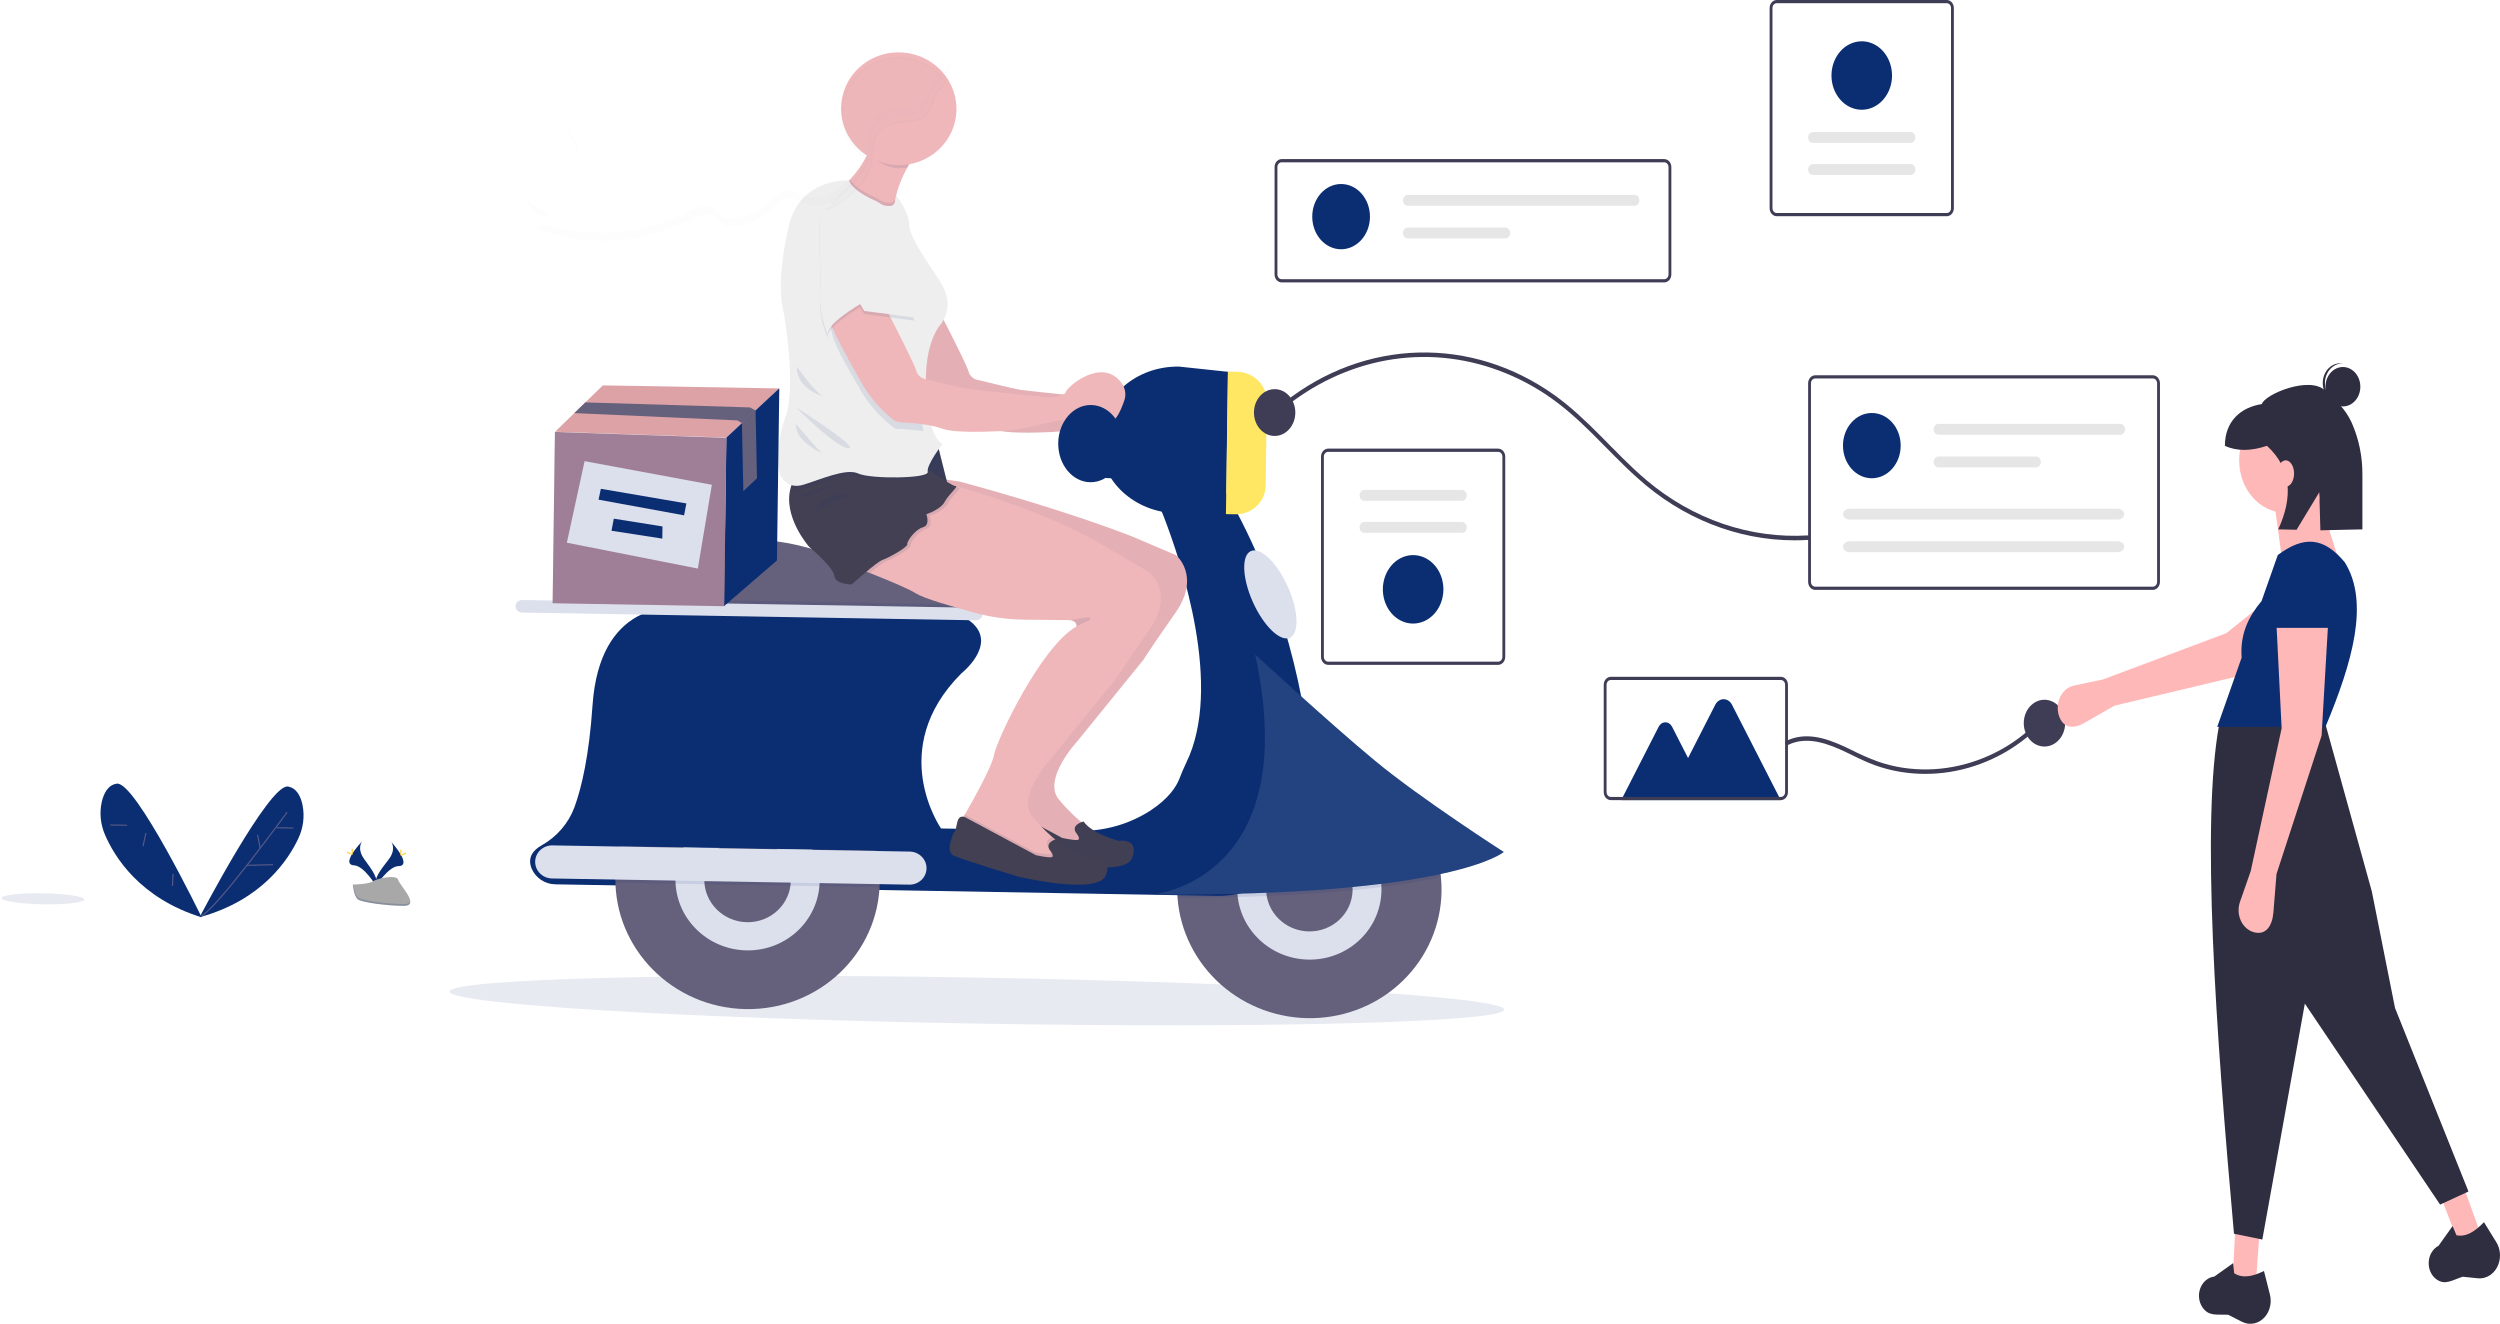 <svg width="2134" height="1130" viewBox="0 0 2134 1130" fill="none" xmlns="http://www.w3.org/2000/svg">
<path opacity="0.1" d="M36.567 771.916C56.053 772.255 71.878 770.419 71.914 767.814C71.949 765.21 56.181 762.824 36.695 762.486C17.209 762.147 1.384 763.984 1.349 766.588C1.313 769.194 17.081 771.578 36.567 771.916Z" fill="#0B2E72"/>
<path d="M170.374 782.924C170.374 782.924 229.962 668.586 245.864 671.391C253.411 672.725 256.802 680.06 258.287 687.399C260.126 696.911 258.888 706.732 254.746 715.496C246.29 733.734 223.628 768.438 170.374 782.924Z" fill="#0B2E72"/>
<path d="M245.084 693.297C245.084 693.297 183.02 778.534 171.205 782.111" stroke="#565987" stroke-miterlimit="10"/>
<path d="M250.492 706.783L236.296 706.55" stroke="#565987" stroke-miterlimit="10"/>
<path d="M233.025 738.122L210.768 738.665" stroke="#565987" stroke-miterlimit="10"/>
<path d="M219.84 712.611L222.114 723.996" stroke="#565987" stroke-miterlimit="10"/>
<path d="M172.154 783.046C172.154 783.046 115.693 666.682 99.723 668.93C92.142 670 88.556 677.213 86.87 684.497C84.791 693.916 85.767 703.746 89.663 712.626C97.633 731.229 119.276 766.706 172.154 783.046Z" fill="#0B2E72"/>
<path d="M94.145 704.218L108.341 704.451" stroke="#565987" stroke-miterlimit="10"/>
<path d="M124.606 711.052L122.024 722.352" stroke="#565987" stroke-miterlimit="10"/>
<path d="M147.765 745.98L147.186 756.288" stroke="#565987" stroke-miterlimit="10"/>
<path d="M334.011 718.673C334.011 718.673 338.664 724.812 331.615 733.823C324.569 742.833 318.772 750.449 320.996 756.185C320.996 756.185 331.665 739.4 340.164 739.309C348.663 739.215 343.218 729.038 334.011 718.673Z" fill="#0B2E72"/>
<path opacity="0.1" d="M334.013 718.673C334.417 719.266 334.736 719.911 334.958 720.588C343.12 730.253 347.405 739.208 339.439 739.296C332.007 739.381 322.938 752.194 320.759 755.432C320.823 755.688 320.902 755.929 320.995 756.185C320.995 756.185 331.665 739.4 340.164 739.308C348.665 739.215 343.218 729.038 334.013 718.673Z" fill="#0B2E72"/>
<path d="M342.692 726.524C342.663 728.65 342.396 730.371 342.097 730.366C341.797 730.361 341.577 728.631 341.606 726.505C341.634 724.377 341.932 725.387 342.232 725.392C342.531 725.397 342.721 724.396 342.692 726.524Z" fill="#FFD037"/>
<path d="M345.683 729.115C343.756 730.097 342.08 730.682 341.947 730.386C341.814 730.088 343.25 729.073 345.177 728.13C347.103 727.189 346.329 727.871 346.476 728.153C346.622 728.436 347.61 728.133 345.683 729.115Z" fill="#FFD037"/>
<path d="M309.032 718.261C309.032 718.261 304.217 724.235 311.016 733.487C317.815 742.739 323.416 750.554 321.027 756.209C321.027 756.209 310.817 739.06 302.323 738.672C293.83 738.282 299.603 728.301 309.032 718.261Z" fill="#0B2E72"/>
<path opacity="0.1" d="M309.032 718.261C308.615 718.84 308.283 719.472 308.048 720.142C299.628 729.518 295.087 738.319 303.048 738.685C310.476 739.029 319.208 752.153 321.297 755.466C321.212 755.719 321.127 755.957 321.027 756.209C321.027 756.209 310.818 739.06 302.323 738.672C293.83 738.282 299.603 728.301 309.032 718.261Z" fill="#0B2E72"/>
<path d="M300.151 725.825C300.123 727.951 300.343 729.681 300.642 729.686C300.94 729.691 301.209 727.97 301.238 725.844C301.267 723.716 300.954 724.715 300.655 724.71C300.355 724.705 300.18 723.697 300.151 725.825Z" fill="#FFD037"/>
<path d="M297.099 728.316C298.998 729.364 300.658 730.007 300.811 729.717C300.967 729.424 299.532 728.358 297.644 727.349C295.758 726.342 296.485 727.05 296.277 727.325C296.069 727.603 295.211 727.267 297.099 728.316Z" fill="#FFD037"/>
<path d="M301.221 755.069C301.221 755.069 314.457 754.911 318.472 752.205C322.488 749.497 338.896 746.471 339.832 750.934C340.771 755.397 359.395 773.391 344.466 773.249C329.537 773.11 309.818 770.375 305.872 767.944C301.926 765.511 301.221 755.069 301.221 755.069Z" fill="#A8A8A8"/>
<path opacity="0.2" d="M344.754 771.705C329.829 771.566 310.098 768.833 306.153 766.402C303.143 764.549 302.028 758.072 301.671 755.076L301.221 755.068C301.221 755.068 301.927 765.501 305.872 767.932C309.817 770.362 329.534 773.095 344.461 773.235C348.78 773.31 350.276 771.802 350.224 769.587C349.592 770.935 347.954 771.734 344.754 771.705Z" fill="#0B2E72"/>
<path opacity="0.1" d="M833.601 873.733C1082.19 878.005 1283.83 872.677 1283.98 861.832C1284.13 850.986 1082.73 838.732 834.142 834.46C585.555 830.188 383.914 835.516 383.765 846.363C383.615 857.207 585.014 869.461 833.601 873.733Z" fill="#0B2E72"/>
<path d="M796.56 255.784C796.56 255.784 824.546 309.316 826.671 316.924C827.223 319.036 828.449 320.922 830.17 322.311C831.891 323.7 834.02 324.518 836.245 324.647C836.245 324.647 864.749 331.821 871.573 332.834C878.395 333.848 937.568 339.767 937.568 339.767C937.568 339.767 952.596 340.483 954.488 335.175C956.222 330.319 985.615 305.156 1002.12 327.849C1003.65 329.947 1004.64 332.366 1005.03 334.905C1005.42 337.444 1005.19 340.036 1004.36 342.468C1001.14 352.023 994.591 367.171 987.912 357.562C978.526 344.046 967.348 347.604 967.252 354.717C967.155 361.833 951.882 358.922 946.865 359.835C944.124 360.335 934.687 362.614 926.525 364.609C917.051 366.935 907.361 368.335 897.595 368.789C881.437 369.535 857.629 369.975 849.237 366.718C839.105 362.763 821.362 361.584 813.766 361.252C811.247 361.149 808.828 360.255 806.869 358.702C796.429 350.454 787.64 340.392 780.952 329.023C769.372 308.794 745.563 266.909 747.367 254.926C749.171 242.941 796.56 255.784 796.56 255.784Z" fill="#EFB7B9"/>
<path opacity="0.05" d="M796.56 255.784C796.56 255.784 824.546 309.316 826.671 316.924C827.223 319.036 828.449 320.922 830.17 322.311C831.891 323.7 834.02 324.518 836.245 324.647C836.245 324.647 864.749 331.821 871.573 332.834C878.395 333.848 937.568 339.767 937.568 339.767C937.568 339.767 952.596 340.483 954.488 335.175C956.222 330.319 985.615 305.156 1002.12 327.849C1003.65 329.947 1004.64 332.366 1005.03 334.905C1005.42 337.444 1005.19 340.036 1004.36 342.468C1001.14 352.023 994.591 367.171 987.912 357.562C978.526 344.046 967.348 347.604 967.252 354.717C967.155 361.833 951.882 358.922 946.865 359.835C944.124 360.335 934.687 362.614 926.525 364.609C917.051 366.935 907.361 368.335 897.595 368.789C881.437 369.535 857.629 369.975 849.237 366.718C839.105 362.763 821.362 361.584 813.766 361.252C811.247 361.149 808.828 360.255 806.869 358.702C796.429 350.454 787.64 340.392 780.952 329.023C769.372 308.794 745.563 266.909 747.367 254.926C749.171 242.941 796.56 255.784 796.56 255.784Z" fill="#0B2E72"/>
<path d="M1230.49 761.012C1230.06 789.408 1218.43 816.495 1198.02 836.63C1177.62 856.762 1150.02 868.391 1120.97 869.09C1091.93 869.79 1063.67 859.506 1042.09 840.383C1020.52 821.258 1007.28 794.769 1005.15 766.434C1005.01 764.641 1004.91 762.847 1004.88 761.083L1004.88 760.989C1004.85 759.66 1004.84 758.325 1004.86 756.979C1005.25 727.736 1017.52 699.9 1038.96 679.592C1060.4 659.285 1089.25 648.17 1119.17 648.692C1149.09 649.215 1177.63 661.331 1198.51 682.378C1219.38 703.424 1230.89 731.675 1230.49 760.918L1230.49 761.012Z" fill="#65617D"/>
<path d="M1116.86 819.114C1150.84 819.707 1178.76 793.263 1179.21 760.048C1179.66 726.834 1152.48 699.428 1118.49 698.835C1084.5 698.241 1056.59 724.686 1056.14 757.899C1055.69 791.114 1082.87 818.52 1116.86 819.114Z" fill="#DCE0ED"/>
<path d="M1117.18 795.059C1137.58 795.415 1154.32 779.547 1154.59 759.62C1154.87 739.691 1138.55 723.246 1118.16 722.89C1097.77 722.534 1081.02 738.402 1080.75 758.331C1080.48 778.258 1096.79 794.703 1117.18 795.059Z" fill="#65617D"/>
<path d="M824.748 544.527L553.167 545.128L553.698 506.08C556.557 474.692 589.807 464.239 619.922 461.31C643.464 459.116 667.239 461.273 690.005 467.667C747.409 483.554 784.064 487.074 802.142 487.67C806.111 487.796 809.918 489.256 812.923 491.803C815.928 494.348 817.943 497.823 818.63 501.642C819.431 506.125 820.211 511.006 820.94 515.822C821.491 519.592 822.013 523.309 822.486 526.772C823.854 536.748 824.748 544.527 824.748 544.527Z" fill="#65617D"/>
<path d="M1038.36 764.716L474.24 754.872C469.884 754.84 465.629 753.557 462.003 751.184C458.376 748.809 455.54 745.45 453.846 741.523C449.728 731.528 455.761 725.303 462.155 721.702C475.235 714.414 485.234 702.828 490.38 688.994C496.629 671.742 502.877 644.687 505.763 602.295C508.735 558.45 525.295 537.038 543.017 526.824C565.906 513.653 590.73 519.176 590.73 519.176L819.435 524.955C823.48 526.831 827.214 529.296 830.505 532.267C850.636 551.154 820.59 574.829 820.59 574.829C755.902 639.579 803.289 707.182 803.289 707.182L920.327 709.224C942.193 709.715 963.662 703.695 981.883 691.962C997.843 681.557 1004.04 671.341 1006.56 665.135C1008.43 660.386 1010.32 655.651 1012.57 651.071C1044.16 586.569 1008.56 480.125 993.118 440.285C989.285 430.375 986.699 424.588 986.699 424.588L1023.44 422.557L1046.7 421.24L1046.93 421.244C1096.91 508.31 1114.73 597.188 1120.22 662.911C1120.74 669.103 1121.15 675.107 1121.47 680.869C1122.04 691.822 1120.31 702.764 1116.38 713.017C1112.44 723.271 1106.4 732.616 1098.61 740.476C1090.82 748.336 1081.45 754.544 1071.09 758.713C1060.72 762.882 1049.59 764.926 1038.36 764.716Z" fill="#0B2E72"/>
<path opacity="0.1" d="M822.454 526.701L553.501 522.084L553.649 511.333L820.906 515.92C821.458 519.566 821.982 523.226 822.454 526.701Z" fill="#0B2E72"/>
<path opacity="0.1" d="M830.559 532.186L545.347 527.302C544.606 527.293 543.872 527.137 543.195 526.847C566.071 513.928 590.884 519.344 590.884 519.344L819.492 525.015C823.538 526.854 827.27 529.272 830.559 532.186Z" fill="#0B2E72"/>
<path d="M833.124 518.789L445.738 512.176C442.652 512.124 440.117 514.471 440.076 517.42L440.076 517.434C440.035 520.382 442.504 522.817 445.59 522.869L832.976 529.482C836.062 529.534 838.597 527.185 838.638 524.237L838.638 524.223C838.679 521.274 836.21 518.841 833.124 518.789Z" fill="#DCE0ED"/>
<path opacity="0.1" d="M1120.21 662.734C1107 676.336 1097.34 681.611 1097.99 667.028C1099.96 622.921 1023.25 422.005 1023.25 422.005L1046.76 420.675C1096.84 507.815 1114.7 596.84 1120.21 662.734Z" fill="#0B2E72"/>
<path opacity="0.1" d="M1229.97 748.76C1216.47 751.677 1199.81 754.592 1179.27 757.226C1171.63 758.187 1163.41 759.094 1154.62 759.947C1133.63 762.011 1109.37 763.711 1081.35 764.851C1073.42 765.177 1065.18 765.455 1056.63 765.689C1040.63 766.123 1023.5 766.366 1005.25 766.423L1004.99 761.075L1004.99 760.982C1030.62 751.373 1071.1 725.247 1078.5 655.485C1094.69 649.702 1112.05 647.633 1129.22 649.436C1146.4 651.239 1162.95 656.869 1177.58 665.889C1192.21 674.912 1204.55 687.083 1213.63 701.469C1222.72 715.854 1228.31 732.071 1229.99 748.869L1229.97 748.76Z" fill="#0B2E72"/>
<path d="M983.686 763.592C983.686 763.592 1113.34 752.12 1071.36 558.591C1071.36 558.591 1134.55 617.016 1173.92 649.557C1213.28 682.099 1283.63 727.246 1283.63 727.246C1283.63 727.246 1240.75 765.179 983.686 763.592Z" fill="#0B2E72"/>
<path opacity="0.1" d="M983.686 763.592C983.686 763.592 1113.34 752.12 1071.36 558.591C1071.36 558.591 1134.55 617.016 1173.92 649.557C1213.28 682.099 1283.63 727.246 1283.63 727.246C1283.63 727.246 1240.75 765.179 983.686 763.592Z" fill="white"/>
<path d="M636.617 861.364C698.925 862.452 750.104 813.97 750.93 753.078C751.755 692.184 701.914 641.938 639.607 640.85C577.3 639.763 526.12 688.245 525.294 749.139C524.469 810.03 574.31 860.276 636.617 861.364Z" fill="#65617D"/>
<path d="M637.297 811.247C671.283 811.84 699.199 785.396 699.649 752.18C700.099 718.967 672.913 691.561 638.927 690.967C604.941 690.374 577.026 716.818 576.575 750.032C576.125 783.247 603.311 810.653 637.297 811.247Z" fill="#DCE0ED"/>
<path d="M637.623 787.192C658.016 787.548 674.765 771.68 675.035 751.753C675.305 731.824 658.995 715.379 638.601 715.023C618.21 714.667 601.462 730.535 601.191 750.464C600.921 770.391 617.232 786.836 637.623 787.192Z" fill="#65617D"/>
<path opacity="0.1" d="M765.088 720.045C766.053 648.915 708.999 590.236 637.658 588.991C566.318 587.747 507.7 644.407 506.735 715.537C506.694 718.547 506.757 721.526 506.927 724.475L764.654 728.972C764.903 726.031 765.047 723.055 765.088 720.045Z" fill="#0B2E72"/>
<path d="M760.334 717.746C761.263 649.246 706.327 592.741 637.624 591.542C568.92 590.343 512.478 644.905 511.549 713.404C511.51 716.303 511.579 719.161 511.733 722.009L759.916 726.34C760.147 723.499 760.294 720.644 760.334 717.746Z" fill="#0B2E72"/>
<path opacity="0.1" d="M760.334 717.746C760.307 719.735 760.279 721.751 760.104 723.671C760.092 724.565 759.984 725.446 759.916 726.34L511.733 722.009C511.745 721.114 511.647 720.23 511.618 719.335C511.548 717.371 511.523 715.327 511.549 713.404C512.478 644.905 568.92 590.343 637.624 591.542C706.327 592.741 761.263 649.246 760.334 717.746Z" fill="#0B2E72"/>
<path opacity="0.1" d="M759.987 723.836C759.975 724.698 759.867 725.544 759.8 726.405L511.732 722.233C511.744 721.371 511.645 720.521 511.617 719.658L759.987 723.836Z" fill="#0B2E72"/>
<path opacity="0.1" d="M776.454 729.577L471.554 724.301C463.502 724.161 456.887 730.368 456.781 738.165C456.674 745.962 463.116 752.396 471.168 752.536L776.068 757.812C784.122 757.952 790.735 751.743 790.841 743.946C790.948 736.149 784.508 729.717 776.454 729.577Z" fill="#0B2E72"/>
<path d="M776.493 726.903L471.592 721.626C463.541 721.487 456.926 727.695 456.819 735.492C456.712 743.289 463.155 749.723 471.206 749.863L776.107 755.139C784.16 755.279 790.773 749.07 790.88 741.273C790.986 733.476 784.547 727.042 776.493 726.903Z" fill="#DCE0ED"/>
<path opacity="0.1" d="M1099.51 545.737C1107.81 542.236 1107.14 522.816 1098.03 502.359C1088.91 481.902 1074.8 468.155 1066.5 471.656C1058.2 475.157 1058.86 494.579 1067.98 515.036C1077.09 535.493 1091.21 549.238 1099.51 545.737Z" fill="#0B2E72"/>
<path d="M1100.89 544.418C1109.19 540.917 1108.53 521.496 1099.41 501.039C1090.3 480.583 1076.18 466.837 1067.88 470.338C1059.58 473.839 1060.24 493.259 1069.36 513.716C1078.48 534.173 1092.59 547.918 1100.89 544.418Z" fill="#DCE0ED"/>
<path opacity="0.1" d="M1046.72 420.708L1046.44 441.613L1004.75 440.886C1000.87 440.822 996.998 440.45 993.173 439.776C989.343 429.877 986.758 424.093 986.758 424.093L1023.49 422.066L1046.72 420.708Z" fill="#0B2E72"/>
<path d="M1046.57 438.882L1004.85 438.154C968.21 437.514 938.882 410.262 939.33 377.153L939.406 371.607C939.854 338.564 969.908 312.295 1006.55 312.935L1048.22 317.366L1046.57 438.882Z" fill="#0B2E72"/>
<path d="M979.083 347.923C979.083 347.923 1003.87 361.39 989.205 383.192C989.205 383.192 971.209 411.111 943.553 407.955L934.294 347.141C934.294 347.141 967.5 344.713 979.083 347.923Z" fill="#0B2E72"/>
<path opacity="0.1" d="M969.514 346.579C973.477 346.794 977.347 347.878 980.835 349.749C984.323 351.619 987.342 354.228 989.666 357.384C994.029 363.477 996.563 372.291 989.234 383.191C989.234 383.191 971.238 411.111 943.58 407.956L934.323 347.142C934.323 347.142 955.096 345.565 969.514 346.579Z" fill="#0B2E72"/>
<path opacity="0.1" d="M1046.74 317.231L1054.8 317.372C1061.57 317.49 1068.03 320.227 1072.75 324.98C1077.47 329.736 1080.07 336.117 1079.98 342.722L1079.01 414.519C1078.92 421.124 1076.14 427.412 1071.29 431.999C1066.45 436.586 1059.92 439.096 1053.15 438.978L1045.09 438.838L1046.74 317.231Z" fill="#0B2E72"/>
<path d="M1048.11 317.254L1056.17 317.394C1062.93 317.512 1069.39 320.249 1074.11 325.003C1078.83 329.758 1081.44 336.14 1081.35 342.745L1080.37 414.542C1080.28 421.147 1077.51 427.435 1072.66 432.021C1067.81 436.608 1061.28 439.119 1054.52 439.001L1046.46 438.86L1048.11 317.254Z" fill="#FFE663"/>
<path d="M749.875 468.558C749.875 468.558 756.285 470.97 764.845 474.328C778.454 479.713 797.637 487.561 804.282 491.796C810.928 496.029 835.825 503.23 854.472 508.314C868.296 512.068 882.554 514.039 896.885 514.175C911.44 514.296 929.07 514.47 933.941 514.556C934.791 514.563 935.642 514.641 936.481 514.787C941.586 515.706 941.334 519.056 941.2 519.855L941.198 520.03C910.867 537.322 873.307 616.445 870.855 629.773C869.009 639.769 853.603 667.296 846.009 680.453C843.459 684.861 841.807 687.653 841.807 687.653L850.792 698.052L877.073 710.103L901.999 721.234C901.999 721.234 928.431 723.033 928.902 721.703C929.371 720.374 929.558 706.567 929.558 706.567C926.366 704.479 923.344 702.156 920.514 699.617C914.516 694.348 908.958 688.622 903.892 682.493C889.542 665.303 919.157 633.29 919.157 633.29L976.2 562.984C976.2 562.984 980.862 555.044 1003.18 523.346C1025.5 491.647 1003.85 473.888 1003.85 473.888L965.548 457.589C899.078 431.989 818.771 410.999 818.771 410.999L817.624 410.831L800.569 408.448L749.875 468.558Z" fill="#EFB7B9"/>
<path d="M918.57 710.938C918.57 710.938 923.279 716.535 919.692 716.965C916.105 717.397 906.728 715.243 906.728 715.243L847.51 683.509C847.51 683.509 841.079 678.885 839.429 687.707C837.776 696.528 836.75 695.668 836.75 695.668C836.75 695.668 828.667 712.041 836.48 715.595C844.292 719.148 891.32 733.491 891.32 733.491C891.32 733.491 959.632 749.874 966.362 732.462C973.092 715.053 954.941 717.754 954.941 717.754C954.941 717.754 932.46 712.023 924.909 701.212C924.854 701.211 913.716 704.02 918.57 710.938Z" fill="#444053"/>
<path opacity="0.05" d="M1003.8 473.89L965.49 457.591C899.018 431.989 818.704 410.998 818.704 410.998L817.557 410.83L800.503 408.447L749.859 468.561C749.859 468.561 756.27 470.973 764.83 474.331C778.44 479.717 797.624 487.565 804.27 491.8C810.915 496.033 835.814 503.234 854.462 508.319C868.287 512.073 882.546 514.044 896.878 514.181C911.433 514.301 929.067 514.476 933.936 514.561C934.788 514.568 935.637 514.646 936.476 514.793C941.582 515.711 941.329 519.061 941.196 519.861L941.193 520.036C910.861 537.328 873.298 616.455 870.849 629.784C869.001 639.78 853.593 667.309 845.999 680.467L844.977 682.241C842.998 681.885 840.513 682.538 839.568 687.574C837.902 696.397 836.887 695.55 836.887 695.55C836.887 695.55 828.798 711.948 836.617 715.507C844.435 719.067 891.456 733.433 891.456 733.433C891.456 733.433 959.818 749.842 966.552 732.404C973.29 714.966 955.124 717.67 955.124 717.67C955.124 717.67 932.628 711.929 925.072 701.101C924.386 701.283 923.715 701.513 923.064 701.788C922.266 701.133 921.413 700.422 920.509 699.631C914.513 694.362 908.952 688.635 903.885 682.506C889.535 665.315 919.151 633.301 919.151 633.301L976.198 562.992C976.198 562.992 980.86 555.051 1003.18 523.351C1025.5 491.651 1003.8 473.89 1003.8 473.89Z" fill="#0B2E72"/>
<path d="M708.499 169.42L710.543 172.023L711.686 173.474L718.816 182.516C718.816 182.516 736.044 188.244 751.166 192.025C766.913 195.95 780.364 197.777 769.774 188.86C763.199 183.331 762.884 174.26 765.438 164.585C767.579 157.142 770.595 149.972 774.427 143.216C774.98 142.209 775.526 141.229 776.069 140.276C779.55 134.193 783.394 128.319 787.582 122.68C777.945 115.929 767.94 109.697 757.612 104.014C745.17 97.459 734.92 94.511 741.276 107.164C745.352 115.257 743.862 124.244 739.832 132.797C739.522 133.473 739.186 134.123 738.834 134.825C735.233 141.444 730.812 147.604 725.671 153.167C720.401 159.026 714.66 164.461 708.499 169.42Z" fill="#EFB7B9"/>
<path d="M792.102 374.718L801.264 383.154L809.768 417L794.816 416.739L778.59 395.462L792.102 374.718Z" fill="#444053"/>
<path opacity="0.1" d="M778.59 395.462L788.404 408.322L794.816 416.739L809.768 417L808.315 411.212L802.121 386.553L801.264 383.154L792.102 374.718L779.163 394.576L778.59 395.462Z" fill="#0B2E72"/>
<path opacity="0.1" d="M778.59 395.462L788.404 408.322L794.816 416.739L809.768 417L808.315 411.212L802.121 386.553L801.264 383.154L792.102 374.718L779.163 394.576L778.59 395.462Z" fill="#0B2E72"/>
<path d="M727.47 483.317C727.47 483.317 733.88 485.729 742.44 489.087C756.047 494.473 775.231 502.323 781.879 506.556C788.524 510.79 813.423 517.99 832.068 523.076C845.893 526.834 860.151 528.81 874.482 528.95C889.038 529.071 906.671 529.246 911.54 529.331C912.392 529.338 913.241 529.416 914.082 529.562C919.185 530.481 918.935 533.831 918.802 534.631L918.799 534.806C888.465 552.098 850.906 631.224 848.454 644.552C846.608 654.548 831.199 682.076 823.607 695.234C821.057 699.642 819.405 702.434 819.405 702.434L828.388 712.833L854.658 724.869L879.582 736.001C879.582 736.001 906.018 737.8 906.489 736.47C906.957 735.143 907.145 721.333 907.145 721.333C903.953 719.246 900.928 716.922 898.101 714.383C892.103 709.114 886.544 703.39 881.478 697.261C867.125 680.07 896.741 648.056 896.741 648.056L953.786 577.748C953.786 577.748 958.451 569.806 980.77 538.106C1003.09 506.407 981.44 488.647 981.44 488.647L946.61 468.425C892.339 434.947 815.531 414.888 815.531 414.888L814.384 414.72L797.328 412.337L727.47 483.317Z" fill="#EFB7B9"/>
<path opacity="0.1" d="M819.288 702.554L828.267 712.938L854.532 724.973L879.442 736.089C879.442 736.089 905.857 737.885 906.328 736.558C906.796 735.23 906.983 721.442 906.983 721.442C903.793 719.357 900.773 717.037 897.945 714.501C895.095 715.933 891.845 718.654 894.891 723.006C894.891 723.006 899.6 728.589 896.01 729.034C892.423 729.479 883.046 727.312 883.046 727.312L823.826 695.57L823.487 695.337C820.912 699.765 819.288 702.554 819.288 702.554Z" fill="#0B2E72"/>
<path d="M896.165 725.708C896.165 725.708 900.874 731.29 897.272 731.734C893.671 732.177 884.309 729.998 884.309 729.998L825.103 698.264C825.103 698.264 818.672 693.652 817.007 702.461C815.342 711.268 814.343 710.423 814.343 710.423C814.343 710.423 806.26 726.808 814.072 730.362C821.885 733.916 868.858 748.204 868.858 748.204C868.858 748.204 937.158 764.573 943.888 747.177C950.618 729.78 932.465 732.454 932.465 732.454C932.465 732.454 909.986 726.723 902.45 715.912C902.49 715.967 891.296 718.775 896.165 725.708Z" fill="#444053"/>
<path opacity="0.1" d="M736.422 129.301C744.253 134.784 756.198 143.453 766.494 143.632C769.149 143.679 771.805 143.52 774.434 143.157C778.34 136.031 782.731 129.174 787.582 122.629C787.582 122.629 727.974 80.594 741.291 107.119C745.683 115.937 741.181 120.149 736.422 129.301Z" fill="#0B2E72"/>
<path d="M717.974 91.957C717.858 99.981 719.802 107.914 723.626 115.033C727.45 122.152 733.033 128.229 739.867 132.709C741.401 133.722 742.997 134.644 744.645 135.465C754.164 140.304 765.023 141.986 775.576 140.253C786.13 138.522 795.802 133.469 803.127 125.866C810.451 118.263 815.026 108.521 816.162 98.117C817.295 87.715 814.928 77.217 809.415 68.218C803.902 59.221 795.545 52.211 785.613 48.251C775.681 44.293 764.714 43.602 754.374 46.283C744.034 48.965 734.887 54.871 728.317 63.11C721.75 71.346 718.119 81.465 717.974 91.93L717.974 91.957Z" fill="#EFB7B9"/>
<path opacity="0.1" d="M727.686 483.291C727.686 483.291 734.094 485.702 742.652 489.059C748.117 484.503 753.714 480.111 756.036 479.335C761.079 477.632 777.614 468.565 777.2 465.886C776.783 463.204 784.211 453.096 790.607 451.418C797.003 449.739 793.493 440.334 793.493 440.334C793.493 440.334 805.859 436.099 809.005 429.913C812.154 423.726 821.641 415.871 818.436 416.271C817.052 416.025 815.735 415.498 814.573 414.719L797.522 412.336L727.686 483.291Z" fill="#0B2E72"/>
<path d="M690.551 466.624C690.551 466.624 711.294 483.917 712.161 491.496C713.031 499.076 727.036 498.892 727.036 498.892C727.036 498.892 748.276 479.659 753.304 477.969C758.333 476.28 774.88 467.2 774.464 464.521C774.05 461.84 781.475 451.733 787.87 450.054C794.266 448.375 790.758 438.974 790.758 438.974C790.758 438.974 803.123 434.74 806.269 428.554C809.418 422.368 818.904 414.515 815.699 414.913C814.795 415.018 811.931 413.512 808.294 411.323C803.831 408.573 798.181 404.853 793.574 401.712C788.696 398.366 784.972 395.708 784.972 395.708C784.972 395.708 782.83 395.296 779.159 394.711C759.358 391.559 694.84 383.271 679.526 406.336C677.484 409.383 675.939 412.724 674.947 416.237C667.895 440.971 690.551 466.624 690.551 466.624Z" fill="#444053"/>
<path opacity="0.1" d="M713.263 413.027C713.263 413.027 691.697 424.449 683.716 424.309C675.734 424.17 713.263 413.027 713.263 413.027Z" fill="#0B2E72"/>
<path opacity="0.1" d="M727.425 422.294C727.425 422.294 695.401 432.209 695.29 440.436C695.178 448.665 692.609 418.345 727.425 422.294Z" fill="#0B2E72"/>
<path opacity="0.1" d="M804.381 376.271L803.927 376.871C804.133 376.718 804.289 376.51 804.381 376.271Z" fill="#0B2E72"/>
<path opacity="0.1" d="M708.499 169.455L710.541 172.055L711.684 173.506L718.81 182.54C718.81 182.54 736.029 188.264 751.144 192.042C766.882 195.964 780.329 197.789 769.742 188.879C763.17 183.354 762.855 174.291 765.408 164.623L764.937 164.014C764.937 164.014 765.294 173.024 759.836 173.103C752.478 173.202 752.416 170.782 745.672 167.872C736.987 164.113 728.113 157.933 725.662 153.2C720.395 159.059 714.657 164.494 708.499 169.455Z" fill="#0B2E72"/>
<path opacity="0.1" d="M675.018 416.108C678.724 417.729 682.922 417.897 686.74 416.579C700.919 412.369 723.396 402.034 733.804 406.912C742.143 410.821 775.946 411.302 788.467 408.358C791.579 407.626 793.368 406.683 793.111 405.53C792.954 404.206 793.136 402.865 793.643 401.631C795.153 397.133 799.175 390.92 802.172 386.635L801.315 383.244L792.161 374.826L779.233 394.614C759.44 391.468 694.945 383.192 679.636 406.221C677.581 409.262 676.024 412.596 675.018 416.108Z" fill="#0B2E72"/>
<path d="M665.94 405.502C665.94 405.502 671.245 418.072 685.443 413.866C699.64 409.66 722.149 399.287 732.568 404.176C742.986 409.066 793.201 408.607 791.911 402.793C790.621 396.979 804.553 378.938 804.553 378.938C804.553 378.938 797.1 377.472 792.798 353.55C792.161 350.062 791.598 346.093 791.138 341.591C790.133 332.371 789.994 323.083 790.722 313.846C792.919 288.071 802.314 277.696 802.314 277.696C802.314 277.696 815.274 263.665 804.592 243.859C798.997 233.477 776.243 204.579 776.1 191.87C775.969 180.34 764.874 166.744 764.874 166.744C764.874 166.744 765.231 175.766 759.769 175.844C752.403 175.942 752.34 173.522 745.588 170.607C735.67 166.316 725.517 158.876 724.913 154.01C724.913 154.01 683.119 151.235 673.429 192.526C663.738 233.817 666.632 256.605 667.933 261.535C669.235 266.466 680.231 329.959 670.286 356.534C660.345 383.109 665.94 405.502 665.94 405.502Z" fill="#EEEEEE"/>
<path opacity="0.1" d="M735.079 333.877C742.449 346.437 752.39 357.386 764.277 366.035C772.277 366.239 780.262 366.9 788.19 368.015C787.553 364.529 786.923 360.56 786.533 356.061C785.529 346.843 785.387 337.558 786.115 328.324C784.811 327.657 783.665 326.727 782.756 325.595C781.846 324.464 781.194 323.156 780.842 321.761C778.66 314.141 758.81 277.695 758.81 277.695C758.81 277.695 711.391 264.834 709.573 276.836C707.754 288.838 723.492 313.62 735.079 333.877Z" fill="#0B2E72"/>
<path d="M751.897 255.051C751.897 255.051 779.88 308.583 782.006 316.191C782.557 318.303 783.783 320.189 785.505 321.578C787.229 322.967 789.357 323.786 791.582 323.915C791.582 323.915 820.086 331.088 826.908 332.101C833.73 333.115 892.943 339.035 892.943 339.035C892.943 339.035 907.974 339.751 909.864 334.443C911.598 329.587 940.993 304.424 957.499 327.117C959.023 329.215 960.018 331.634 960.408 334.173C960.794 336.712 960.564 339.304 959.737 341.736C956.517 351.291 949.967 366.439 943.288 356.83C933.901 343.314 922.724 346.872 922.627 353.985C922.531 361.101 907.26 358.19 902.243 359.103C899.502 359.603 890.063 361.882 881.903 363.877C872.405 366.208 862.691 367.608 852.903 368.056C836.745 368.802 812.937 369.242 804.545 365.985C794.427 362.03 776.683 360.851 769.074 360.519C766.555 360.415 764.137 359.522 762.177 357.968C751.742 349.721 742.958 339.657 736.274 328.29C724.695 308.062 700.886 266.176 702.69 254.193C704.492 242.208 751.897 255.051 751.897 255.051Z" fill="#EFB7B9"/>
<path opacity="0.1" d="M743.432 181.244C743.432 181.244 758.485 206.472 765.37 224.418C772.257 242.362 780.492 273.717 780.492 273.717L737.685 268.061L734.125 262.21C734.125 262.21 703.256 280.391 706.798 288.477C710.343 296.561 698.754 276.301 699.979 253.59C701.203 230.878 697.54 190.245 700.97 180.503C704.4 170.761 733.453 173.487 743.432 181.244Z" fill="#0B2E72"/>
<path d="M700.073 250.916C698.848 273.628 710.437 293.888 706.895 285.804C703.35 277.717 734.219 259.536 734.219 259.536L737.738 265.388L780.534 271.043C780.534 271.043 772.296 239.687 765.411 221.743C761.266 211.586 756.501 201.679 751.143 192.075C746.858 184.205 743.473 178.569 743.473 178.569C737.638 174.015 725.155 171.188 715.161 171.63C713.602 171.69 712.051 171.845 710.515 172.097C706.401 172.813 703.068 174.28 701.572 176.661C701.345 177.03 701.154 177.421 701.009 177.828C697.593 187.57 701.258 228.206 700.073 250.916Z" fill="#EEEEEE"/>
<path opacity="0.1" d="M680.053 312.927C680.053 312.927 697.845 337.636 703.306 338.4C703.264 338.452 680.082 332.98 680.053 312.927Z" fill="#0B2E72"/>
<path opacity="0.1" d="M679.543 347.713C679.543 347.713 713.267 382.043 724.199 382.567C735.132 383.093 679.543 347.713 679.543 347.713Z" fill="#0B2E72"/>
<path opacity="0.1" d="M679.348 361.815C679.348 361.815 700.891 387.258 702.259 387.282C703.626 387.305 678.743 378.18 679.348 361.815Z" fill="#0B2E72"/>
<g opacity="0.1" filter="url(#filter0_d)">
<path opacity="0.1" d="M701.626 176.432C705.154 175.985 708.57 174.937 711.717 173.333C712.904 172.753 714.076 172.107 715.221 171.42C719.749 168.574 723.974 165.295 727.837 161.635C734.21 155.783 740.579 149.381 743.285 141.242C743.895 139.366 744.348 137.444 744.646 135.497C746.336 125.255 745.167 113.89 752.787 107.045C754.219 105.768 755.857 104.729 757.634 103.969C768.378 99.212 783.822 102.704 791.905 93.917C797.044 88.348 797.022 80.479 800.988 74.393C802.719 71.754 805.871 69.502 808.669 67.096C804.718 61.039 799.435 55.911 793.208 52.086C786.981 48.26 779.967 45.834 772.677 44.982C765.385 44.13 758.002 44.875 751.065 47.163C744.131 49.452 737.814 53.225 732.581 58.209C727.348 63.192 723.329 69.259 720.818 75.968C718.304 82.677 717.364 89.859 718.061 96.988C718.758 104.118 721.077 111.016 724.848 117.179C728.62 123.343 733.749 128.616 739.86 132.615C739.553 133.291 739.214 133.939 738.863 134.64C729.218 153.165 708.525 169.185 708.525 169.185L710.575 171.79C706.412 172.633 703.122 174.056 701.626 176.432Z" fill="#0B2E72"/>
<path opacity="0.1" d="M710.871 172.666C708.874 173.668 706.774 174.434 704.611 174.956C706.129 173.943 708.256 173.199 710.871 172.666ZM714.443 170.722C713.685 171.178 712.915 171.612 712.14 172.021L711.607 171.341L710.017 169.323C710.109 169.249 710.212 169.166 710.321 169.077C710.914 168.598 711.766 167.893 712.82 166.99C714.926 165.187 717.831 162.59 721.042 159.409C727.452 153.056 735.108 144.346 739.985 134.977L739.99 134.966C740.072 134.807 740.151 134.649 740.23 134.492C740.495 133.967 740.757 133.45 741 132.917L741.263 132.344L740.646 131.94C734.68 128.036 729.648 122.873 725.94 116.814C722.234 110.754 719.949 103.961 719.259 96.933C718.573 89.905 719.502 82.828 721.976 76.221C724.45 69.611 728.403 63.651 733.531 58.768C738.66 53.885 744.826 50.208 751.567 47.984C758.301 45.762 765.452 45.043 772.509 45.867C779.565 46.691 786.378 49.042 792.453 52.773C798.343 56.393 803.391 61.221 807.233 66.939C806.804 67.299 806.356 67.67 805.903 68.044C805.081 68.722 804.248 69.409 803.504 70.065C802.126 71.281 800.834 72.568 799.905 73.984L799.903 73.986C798.112 76.734 797.108 79.829 796.142 82.814C795.999 83.251 795.858 83.686 795.715 84.117C794.582 87.543 793.345 90.757 790.909 93.395L790.909 93.397C787.149 97.484 781.683 98.754 775.539 99.566C774.37 99.719 773.148 99.86 771.912 100.003C769.978 100.224 768.002 100.451 766.12 100.744C762.977 101.231 759.858 101.93 757.013 103.186C755.108 104.003 753.37 105.111 751.858 106.459L751.855 106.46C747.826 110.082 746.176 114.842 745.297 119.865C744.855 122.384 744.602 125.005 744.356 127.614L744.337 127.806C744.097 130.36 743.855 132.9 743.447 135.371L743.447 135.38C743.155 137.291 742.709 139.175 742.112 141.014C739.474 148.946 733.26 155.216 726.895 161.061L726.882 161.072C723.07 164.684 718.903 167.915 714.443 170.722Z" stroke="black"/>
</g>
<g opacity="0.1">
<path opacity="0.1" d="M492.002 122.893C492.922 124.224 493.423 125.787 493.439 127.387C493.379 127.95 493.208 128.494 492.938 128.994C488.994 121.996 484.891 114.58 484.318 106.843C486.03 112.395 489.104 117.76 492.002 122.893Z" fill="#0B2E72"/>
<path opacity="0.1" d="M454.053 174.324C458.047 177.83 464.397 178.976 466.705 183.704L462.766 185.528C460.143 184.268 457.657 182.76 455.336 181.024C453.869 179.706 452.731 178.077 452.014 176.264C451.295 174.451 451.016 172.503 451.2 170.574C451.878 171.999 452.85 173.275 454.053 174.324Z" fill="#0B2E72"/>
<path opacity="0.1" d="M586.195 181.479C593.34 177.803 602.189 173.597 608.957 177.986C612.402 180.221 614.428 184.333 618.238 185.922C620.684 186.749 623.308 186.917 625.836 186.409C638.632 184.64 650.484 178.926 659.662 170.105C662.348 167.492 664.943 164.542 668.544 163.357C675.713 160.998 682.918 166.54 690.364 168.155C702.857 170.877 714.674 162.279 723.961 153.766C730.327 147.929 736.671 141.546 739.376 133.433C743.186 122.007 739.816 107.466 748.865 99.335C759.2 90.057 778.54 96.434 787.942 86.272C793.06 80.719 793.052 72.873 797.013 66.807C800.36 61.686 808.912 58.169 810.196 51.945C811.116 53.594 811.613 55.43 811.646 57.3C811.404 64.356 801.936 68.004 798.295 73.477C794.334 79.545 794.342 87.391 789.224 92.943C779.822 103.106 760.456 96.726 750.147 106.006C741.098 114.137 744.469 128.678 740.658 140.102C737.954 148.218 731.61 154.587 725.243 160.436C715.956 168.948 704.139 177.549 691.646 174.827C684.227 173.21 677.022 167.67 669.826 170.027C666.226 171.212 663.631 174.174 660.944 176.775C651.766 185.598 639.914 191.31 627.118 193.079C624.59 193.587 621.966 193.418 619.52 192.592C615.71 191.004 613.685 186.89 610.239 184.656C603.457 180.267 594.622 184.473 587.477 188.151C567.498 198.249 545.51 204.071 522.978 205.233C500.448 206.395 477.889 202.865 456.805 194.883L464.495 191.337C484.501 197.582 505.551 199.927 526.433 198.236C547.318 196.545 567.629 190.851 586.195 181.479Z" fill="#0B2E72"/>
</g>
<path opacity="0.1" d="M918.775 534.506L930.344 529.273L930.373 527.151C930.384 526.335 921.187 527.979 914.057 529.39C919.159 530.359 918.909 533.707 918.775 534.506Z" fill="#0B2E72"/>
<path d="M930.565 411.619C945.869 411.886 958.475 397.351 958.721 379.153C958.968 360.956 946.763 345.985 931.458 345.718C916.154 345.451 903.548 359.988 903.301 378.186C903.055 396.383 915.26 411.352 930.565 411.619Z" fill="#0B2E72"/>
<path d="M665.2 331.572L620.111 373.578L473.823 368.538L514.604 328.95L665.2 331.572Z" fill="#DDA2A6"/>
<path d="M663.204 478.398L665.2 331.428L619.957 373.612L618.003 517.426L663.204 478.398Z" fill="#0B2E72"/>
<path d="M473.696 368.719L471.714 514.916L618.136 517.472L620.084 373.775L473.696 368.719Z" fill="#DDA2A6"/>
<path opacity="0.3" d="M473.696 368.719L471.714 514.916L618.136 517.472L620.084 373.775L473.696 368.719Z" fill="#0B2E72"/>
<path d="M607.629 413.814L499.007 393.651L483.868 463.248L595.677 485.324L607.629 413.814Z" fill="#DCE0ED"/>
<path d="M585.893 429.73L512.889 417.244L510.932 426.519L583.923 439.898L585.893 429.73Z" fill="#0B2E72"/>
<path d="M565.491 449.367L523.952 442.745L521.98 453.052L565.35 459.762L565.491 449.367Z" fill="#0B2E72"/>
<path d="M646.141 408.242L644.94 350.342L633.302 361.191L634.519 419.225L646.141 408.242Z" fill="#65617D"/>
<path d="M499.692 343.487L640.258 347.766L644.952 350.432L633.364 361.183L629.447 358.861L490.246 352.616L499.692 343.487Z" fill="#65617D"/>
<g clip-path="url(#clip0)">
<path d="M1420.61 241.065H1094.02C1092.42 241.063 1090.88 240.342 1089.74 239.06C1088.61 237.779 1087.97 236.041 1087.97 234.228V142.644C1087.97 140.831 1088.61 139.093 1089.74 137.812C1090.88 136.53 1092.42 135.809 1094.02 135.807H1420.61C1422.22 135.809 1423.75 136.53 1424.89 137.812C1426.02 139.093 1426.66 140.831 1426.66 142.644V234.228C1426.66 236.041 1426.02 237.779 1424.89 239.06C1423.75 240.342 1422.22 241.063 1420.61 241.065V241.065ZM1094.02 138.541C1093.06 138.543 1092.13 138.975 1091.45 139.744C1090.77 140.513 1090.39 141.556 1090.39 142.644V234.228C1090.39 235.316 1090.77 236.359 1091.45 237.128C1092.13 237.897 1093.06 238.329 1094.02 238.33H1420.61C1421.57 238.329 1422.5 237.897 1423.18 237.128C1423.86 236.359 1424.24 235.316 1424.24 234.228V142.644C1424.24 141.556 1423.86 140.513 1423.18 139.744C1422.5 138.975 1421.57 138.543 1420.61 138.541L1094.02 138.541Z" fill="#3F3D56"/>
<path d="M1144.76 212.773C1158.37 212.773 1169.4 200.303 1169.4 184.922C1169.4 169.54 1158.37 157.071 1144.76 157.071C1131.16 157.071 1120.13 169.54 1120.13 184.922C1120.13 200.303 1131.16 212.773 1144.76 212.773Z" fill="#0B2E72"/>
<path d="M1201.66 166.354C1200.57 166.354 1199.53 166.844 1198.76 167.714C1197.99 168.585 1197.56 169.765 1197.56 170.996C1197.56 172.227 1197.99 173.408 1198.76 174.279C1199.53 175.149 1200.57 175.638 1201.66 175.638H1395.23C1396.32 175.638 1397.37 175.149 1398.14 174.279C1398.91 173.408 1399.34 172.227 1399.34 170.996C1399.34 169.765 1398.91 168.585 1398.14 167.714C1397.37 166.844 1396.32 166.354 1395.23 166.354H1201.66Z" fill="#E6E6E6"/>
<path d="M1201.66 194.206C1200.57 194.206 1199.53 194.695 1198.76 195.565C1197.99 196.436 1197.56 197.616 1197.56 198.847C1197.56 200.078 1197.99 201.259 1198.76 202.13C1199.53 203 1200.57 203.489 1201.66 203.489H1284.96C1285.5 203.49 1286.03 203.371 1286.53 203.138C1287.03 202.906 1287.48 202.564 1287.87 202.133C1288.25 201.702 1288.55 201.189 1288.76 200.626C1288.96 200.062 1289.07 199.458 1289.07 198.847C1289.07 198.237 1288.96 197.633 1288.76 197.069C1288.55 196.505 1288.25 195.993 1287.87 195.562C1287.48 195.131 1287.03 194.789 1286.53 194.556C1286.03 194.324 1285.5 194.204 1284.96 194.206H1201.66Z" fill="#E6E6E6"/>
<path d="M1278.83 567.522H1133.67C1132.07 567.52 1130.53 566.799 1129.4 565.517C1128.26 564.235 1127.63 562.497 1127.62 560.685V389.789C1127.63 387.977 1128.26 386.239 1129.4 384.957C1130.53 383.675 1132.07 382.954 1133.67 382.952H1278.83C1280.43 382.954 1281.97 383.675 1283.1 384.957C1284.23 386.239 1284.87 387.977 1284.87 389.789V560.685C1284.87 562.497 1284.23 564.235 1283.1 565.517C1281.97 566.799 1280.43 567.52 1278.83 567.522ZM1133.67 385.687C1132.71 385.688 1131.79 386.121 1131.11 386.89C1130.43 387.659 1130.04 388.702 1130.04 389.789V560.685C1130.04 561.772 1130.43 562.815 1131.11 563.584C1131.79 564.353 1132.71 564.786 1133.67 564.787H1278.83C1279.79 564.786 1280.71 564.353 1281.39 563.584C1282.07 562.815 1282.45 561.772 1282.45 560.685V389.789C1282.45 388.702 1282.07 387.659 1281.39 386.89C1280.71 386.121 1279.79 385.688 1278.83 385.687H1133.67Z" fill="#3F3D56"/>
<path d="M1164.6 418.194C1163.51 418.194 1162.47 418.683 1161.7 419.553C1160.93 420.424 1160.5 421.605 1160.5 422.836C1160.5 424.067 1160.93 425.247 1161.7 426.118C1162.47 426.988 1163.51 427.477 1164.6 427.477H1247.9C1248.99 427.477 1250.03 426.988 1250.8 426.118C1251.57 425.247 1252 424.067 1252 422.836C1252 421.605 1251.57 420.424 1250.8 419.553C1250.03 418.683 1248.99 418.194 1247.9 418.194H1164.6Z" fill="#E6E6E6"/>
<path d="M1164.6 445.542C1164.06 445.541 1163.53 445.661 1163.03 445.893C1162.53 446.126 1162.08 446.468 1161.69 446.899C1161.31 447.33 1161.01 447.842 1160.8 448.406C1160.59 448.97 1160.49 449.574 1160.49 450.184C1160.49 450.795 1160.59 451.399 1160.8 451.963C1161.01 452.526 1161.31 453.038 1161.69 453.47C1162.08 453.901 1162.53 454.242 1163.03 454.475C1163.53 454.708 1164.06 454.827 1164.6 454.826H1247.9C1248.98 454.826 1250.03 454.337 1250.8 453.467C1251.57 452.596 1252 451.415 1252 450.184C1252 448.953 1251.57 447.773 1250.8 446.902C1250.03 446.032 1248.98 445.542 1247.9 445.542H1164.6Z" fill="#E6E6E6"/>
<path d="M1206.25 532.28C1201.14 532.28 1196.14 530.566 1191.89 527.356C1187.64 524.145 1184.33 519.582 1182.37 514.243C1180.41 508.904 1179.9 503.029 1180.9 497.362C1181.9 491.694 1184.36 486.488 1187.97 482.402C1191.59 478.315 1196.19 475.533 1201.21 474.405C1206.22 473.278 1211.42 473.856 1216.14 476.068C1220.86 478.279 1224.9 482.024 1227.74 486.829C1230.58 491.634 1232.09 497.283 1232.09 503.062C1232.09 510.808 1229.36 518.235 1224.52 523.713C1219.67 529.19 1213.1 532.271 1206.25 532.28V532.28Z" fill="#0B2E72"/>
<path d="M1516.61 0H1661.76C1663.37 0.002 1664.9 0.723 1666.04 2.005C1667.17 3.287 1667.81 5.024 1667.81 6.837V177.732C1667.81 179.545 1667.17 181.283 1666.04 182.565C1664.9 183.846 1663.37 184.567 1661.76 184.57H1516.61C1515.01 184.567 1513.47 183.846 1512.34 182.565C1511.2 181.283 1510.56 179.545 1510.56 177.732V6.837C1510.56 5.024 1511.2 3.287 1512.34 2.005C1513.47 0.723 1515.01 0.002 1516.61 0V0ZM1661.76 181.835C1662.72 181.834 1663.65 181.401 1664.33 180.632C1665.01 179.863 1665.39 178.82 1665.39 177.732V6.837C1665.39 5.75 1665.01 4.707 1664.33 3.938C1663.65 3.169 1662.72 2.736 1661.76 2.735H1516.61C1515.65 2.736 1514.73 3.169 1514.04 3.938C1513.36 4.707 1512.98 5.75 1512.98 6.837V177.732C1512.98 178.82 1513.36 179.863 1514.04 180.632C1514.73 181.401 1515.65 181.834 1516.61 181.835H1661.76Z" fill="#3F3D56"/>
<path d="M1630.83 149.328C1631.92 149.328 1632.97 148.839 1633.74 147.969C1634.51 147.098 1634.94 145.917 1634.94 144.686C1634.94 143.455 1634.51 142.274 1633.74 141.404C1632.97 140.533 1631.92 140.044 1630.83 140.044H1547.54C1546.45 140.044 1545.41 140.533 1544.64 141.404C1543.87 142.274 1543.43 143.455 1543.43 144.686C1543.43 145.917 1543.87 147.098 1544.64 147.969C1545.41 148.839 1546.45 149.328 1547.54 149.328H1630.83Z" fill="#E6E6E6"/>
<path d="M1630.83 121.979C1631.92 121.979 1632.97 121.49 1633.74 120.62C1634.51 119.749 1634.94 118.569 1634.94 117.338C1634.94 116.107 1634.51 114.926 1633.74 114.055C1632.97 113.185 1631.92 112.696 1630.83 112.696H1547.54C1546.45 112.696 1545.41 113.185 1544.64 114.055C1543.87 114.926 1543.43 116.107 1543.43 117.338C1543.43 118.569 1543.87 119.749 1544.64 120.62C1545.41 121.49 1546.45 121.979 1547.54 121.979H1630.83Z" fill="#E6E6E6"/>
<path d="M1589.19 35.242C1594.3 35.242 1599.29 36.955 1603.55 40.166C1607.8 43.376 1611.11 47.94 1613.06 53.279C1615.02 58.617 1615.53 64.492 1614.54 70.16C1613.54 75.828 1611.08 81.034 1607.46 85.12C1603.85 89.206 1599.24 91.989 1594.23 93.117C1589.21 94.244 1584.02 93.665 1579.3 91.454C1574.57 89.242 1570.54 85.497 1567.7 80.692C1564.86 75.888 1563.34 70.239 1563.34 64.46C1563.35 56.713 1566.07 49.287 1570.92 43.809C1575.76 38.332 1582.33 35.251 1589.19 35.242Z" fill="#0B2E72"/>
<path d="M1089.84 353.556C1115.52 331.066 1145.53 315.73 1177.43 308.789C1209.59 301.862 1242.75 303.788 1274.11 314.405C1289.87 319.711 1305.02 327.13 1319.23 336.504C1333.7 346.069 1346.78 357.844 1359.36 370.311C1372.11 382.94 1384.44 396.132 1397.74 408.022C1435.74 442.352 1482.9 461.108 1531.54 461.228C1535.55 461.236 1539.57 461.111 1543.58 460.853C1545.76 460.718 1545.77 456.874 1543.58 457.011C1494 460.097 1445.05 443.373 1405.28 409.765C1391.49 398.107 1378.89 384.776 1366.04 371.858C1353.57 359.334 1340.77 347.151 1326.63 337.089C1292.04 312.454 1251.8 299.879 1210.93 300.932C1170.06 301.985 1130.37 316.62 1096.81 343.011C1093.62 345.519 1090.5 348.14 1087.43 350.839C1085.71 352.356 1088.13 355.058 1089.84 353.556V353.556Z" fill="#3F3D56"/>
<path d="M1088.03 372.128C1097.79 372.128 1105.69 363.188 1105.69 352.16C1105.69 341.132 1097.79 332.192 1088.03 332.192C1078.28 332.192 1070.37 341.132 1070.37 352.16C1070.37 363.188 1078.28 372.128 1088.03 372.128Z" fill="#3F3D56"/>
<path d="M1745.14 637.249C1754.9 637.249 1762.81 628.309 1762.81 617.281C1762.81 606.253 1754.9 597.313 1745.14 597.313C1735.39 597.313 1727.48 606.253 1727.48 617.281C1727.48 628.309 1735.39 637.249 1745.14 637.249Z" fill="#3F3D56"/>
<path d="M1837.68 503.534H1549.47C1547.86 503.532 1546.32 502.811 1545.19 501.529C1544.06 500.247 1543.42 498.509 1543.42 496.697V327.169C1543.42 325.356 1544.06 323.618 1545.19 322.337C1546.32 321.055 1547.86 320.334 1549.47 320.332H1837.68C1839.28 320.334 1840.82 321.055 1841.95 322.336C1843.09 323.618 1843.72 325.356 1843.73 327.169V496.696C1843.72 498.509 1843.09 500.247 1841.95 501.529C1840.82 502.811 1839.28 503.532 1837.68 503.534ZM1549.47 323.066C1548.5 323.068 1547.58 323.5 1546.9 324.269C1546.22 325.038 1545.84 326.081 1545.84 327.169V496.697C1545.84 497.784 1546.22 498.827 1546.9 499.596C1547.58 500.365 1548.5 500.798 1549.47 500.799H1837.68C1838.64 500.798 1839.56 500.365 1840.24 499.596C1840.92 498.827 1841.31 497.784 1841.31 496.697V327.169C1841.31 326.081 1840.92 325.038 1840.24 324.269C1839.56 323.5 1838.64 323.068 1837.68 323.066H1549.47Z" fill="#3F3D56"/>
<path d="M1597.79 408.237C1611.4 408.237 1622.43 395.768 1622.43 380.386C1622.43 365.004 1611.4 352.535 1597.79 352.535C1584.19 352.535 1573.16 365.004 1573.16 380.386C1573.16 395.768 1584.19 408.237 1597.79 408.237Z" fill="#0B2E72"/>
<path d="M1654.69 361.819C1654.15 361.818 1653.62 361.937 1653.12 362.17C1652.62 362.403 1652.16 362.744 1651.78 363.175C1651.4 363.607 1651.1 364.119 1650.89 364.682C1650.68 365.246 1650.58 365.85 1650.58 366.461C1650.58 367.071 1650.68 367.675 1650.89 368.239C1651.1 368.803 1651.4 369.315 1651.78 369.746C1652.16 370.177 1652.62 370.519 1653.12 370.752C1653.62 370.984 1654.15 371.104 1654.69 371.103H1809.88C1810.97 371.103 1812.01 370.613 1812.78 369.743C1813.55 368.872 1813.99 367.692 1813.99 366.461C1813.99 365.23 1813.55 364.049 1812.78 363.178C1812.01 362.308 1810.97 361.819 1809.88 361.819H1654.69Z" fill="#E6E6E6"/>
<path d="M1654.69 389.67C1654.15 389.669 1653.62 389.788 1653.12 390.021C1652.62 390.254 1652.16 390.595 1651.78 391.027C1651.4 391.458 1651.1 391.97 1650.89 392.533C1650.68 393.097 1650.58 393.701 1650.58 394.312C1650.58 394.922 1650.68 395.526 1650.89 396.09C1651.1 396.654 1651.4 397.166 1651.78 397.597C1652.16 398.028 1652.62 398.37 1653.12 398.603C1653.62 398.835 1654.15 398.955 1654.69 398.954H1737.99C1739.07 398.954 1740.12 398.465 1740.89 397.594C1741.66 396.724 1742.09 395.543 1742.09 394.312C1742.09 393.081 1741.66 391.9 1740.89 391.029C1740.12 390.159 1739.07 389.67 1737.99 389.67H1654.69Z" fill="#E6E6E6"/>
<path d="M1578.9 434.195C1575.77 434.195 1573.23 436.278 1573.23 438.837C1573.23 441.396 1575.77 443.479 1578.9 443.479H1807.58C1810.71 443.479 1813.25 441.396 1813.25 438.837C1813.25 436.278 1810.71 434.195 1807.58 434.195H1578.9Z" fill="#E6E6E6"/>
<path d="M1578.9 462.046C1575.77 462.046 1573.23 464.129 1573.23 466.688C1573.23 469.247 1575.77 471.33 1578.9 471.33H1807.58C1810.71 471.33 1813.25 469.247 1813.25 466.688C1813.25 464.129 1810.71 462.046 1807.58 462.046H1578.9Z" fill="#E6E6E6"/>
<path d="M1526.3 635.871C1542.56 627.897 1560.71 634.849 1576.04 642.198C1583.93 645.983 1591.74 650.023 1599.91 653.012C1606.78 655.52 1613.82 657.405 1620.95 658.65C1635.27 661.13 1649.84 661.231 1664.19 658.949C1678.61 656.676 1692.66 652.057 1705.91 645.235C1719.08 638.484 1731.26 629.482 1742.02 618.546C1743.39 617.149 1744.73 615.72 1746.04 614.258C1747.61 612.525 1745.2 609.809 1743.64 611.542C1733.28 622.954 1721.39 632.442 1708.41 639.653C1695.49 646.839 1681.7 651.847 1667.49 654.516C1653.23 657.234 1638.69 657.517 1624.36 655.358C1617.21 654.265 1610.15 652.53 1603.24 650.168C1595.31 647.252 1587.53 643.836 1579.94 639.936C1564.47 632.426 1547.28 625.072 1530.28 630.251C1528.34 630.86 1526.43 631.629 1524.58 632.553C1522.58 633.534 1524.31 636.846 1526.3 635.871V635.871Z" fill="#3F3D56"/>
<path d="M1520.02 682.996H1383.85L1415.89 620.251C1416.47 619.126 1417.29 618.192 1418.29 617.543C1419.28 616.893 1420.41 616.552 1421.56 616.552C1422.71 616.552 1423.84 616.893 1424.83 617.543C1425.83 618.192 1426.65 619.126 1427.23 620.251L1440.92 647.054L1464.19 601.479C1464.91 600.071 1465.95 598.902 1467.19 598.089C1468.44 597.276 1469.85 596.848 1471.29 596.848C1472.73 596.848 1474.14 597.276 1475.38 598.089C1476.63 598.902 1477.66 600.071 1478.38 601.479L1520.02 682.996Z" fill="#0B2E72"/>
<path d="M1520.14 682.979H1374.99C1373.39 682.977 1371.85 682.256 1370.72 680.974C1369.58 679.693 1368.94 677.955 1368.94 676.142V584.558C1368.94 582.745 1369.58 581.007 1370.72 579.726C1371.85 578.444 1373.39 577.723 1374.99 577.721H1520.14C1521.75 577.723 1523.28 578.444 1524.42 579.726C1525.55 581.007 1526.19 582.745 1526.19 584.558V676.142C1526.19 677.955 1525.55 679.693 1524.42 680.974C1523.28 682.256 1521.75 682.977 1520.14 682.979ZM1374.99 580.456C1374.03 580.457 1373.11 580.889 1372.43 581.658C1371.75 582.428 1371.36 583.47 1371.36 584.558V676.142C1371.36 677.23 1371.75 678.273 1372.43 679.042C1373.11 679.811 1374.03 680.243 1374.99 680.244H1520.14C1521.11 680.243 1522.03 679.811 1522.71 679.042C1523.39 678.273 1523.77 677.23 1523.77 676.142V584.558C1523.77 583.47 1523.39 582.428 1522.71 581.658C1522.03 580.889 1521.11 580.457 1520.14 580.456H1374.99Z" fill="#3F3D56"/>
<path d="M1804.84 602.376L1778.97 617.229C1769.73 622.53 1760.82 621.624 1757.41 610.569C1756.6 607.939 1756.3 605.141 1756.53 602.367C1756.76 599.593 1757.52 596.909 1758.76 594.499C1760 592.088 1761.68 590.007 1763.69 588.4C1765.7 586.792 1768 585.695 1770.42 585.184L1795.01 579.994L1900.33 540.494L1964.12 489.356L1987.51 531.476L1913.79 576.442L1804.84 602.376Z" fill="#FFB8B8"/>
<path d="M1925.62 1095.38L1905.82 1091.65L1908.02 1049.38H1928.92L1925.62 1095.38Z" fill="#FFB8B8"/>
<path d="M2117.75 1054.09L2098.59 1060.85L2083.7 1022L2102.35 1011.35L2117.75 1054.09Z" fill="#FFB8B8"/>
<path d="M2107.08 1017.05L2082.88 1028.24L1967.41 856.677L1931.12 1058.08L1906.92 1053.11C1891.4 879.471 1878.75 702.362 1894.28 618.597L1983.91 614.246L2024.6 760.948L2044.39 860.406L2107.08 1017.05Z" fill="#2F2E41"/>
<path d="M1924.53 1129.56C1920.91 1130.44 1917.14 1129.99 1913.76 1128.27L1902 1122.29C1892.14 1121.72 1885.43 1123.94 1879.94 1115.84C1878.39 1113.52 1877.42 1110.78 1877.12 1107.9C1876.83 1105.01 1877.22 1102.09 1878.26 1099.44V1099.44C1879.29 1096.78 1880.93 1094.47 1883.01 1092.76C1885.09 1091.05 1887.53 1090 1890.09 1089.71L1906.24 1078.2L1907.09 1086.83C1914.47 1091.56 1923.24 1089.51 1932.52 1084.91L1937.59 1104.97C1938.25 1107.56 1938.42 1110.27 1938.11 1112.93C1937.8 1115.6 1937.01 1118.16 1935.78 1120.47C1934.56 1122.78 1932.93 1124.77 1930.99 1126.34C1929.06 1127.9 1926.86 1129 1924.53 1129.56Z" fill="#2F2E41"/>
<path d="M2125.58 1088.42C2122.41 1090.58 2118.71 1091.53 2115.03 1091.15L2102.19 1089.81C2092.7 1092.89 2086.99 1097.45 2079.47 1091.81C2077.34 1090.19 2075.63 1087.95 2074.52 1085.33C2073.41 1082.71 2072.95 1079.81 2073.17 1076.91C2073.38 1074.02 2074.27 1071.23 2075.74 1068.85C2077.22 1066.47 2079.23 1064.58 2081.56 1063.37L2093.53 1046.55L2096.81 1054.4C2105.15 1056.16 2112.86 1051.01 2120.32 1043.25L2130.87 1060.36C2132.24 1062.57 2133.18 1065.07 2133.65 1067.7C2134.12 1070.34 2134.11 1073.06 2133.62 1075.69C2133.12 1078.32 2132.15 1080.81 2130.77 1083C2129.39 1085.19 2127.62 1087.03 2125.58 1088.42V1088.42Z" fill="#2F2E41"/>
<path d="M1950.91 437.706C1972.78 437.706 1990.5 417.668 1990.5 392.949C1990.5 368.231 1972.78 348.193 1950.91 348.193C1929.05 348.193 1911.32 368.231 1911.32 392.949C1911.32 417.668 1929.05 437.706 1950.91 437.706Z" fill="#FFB8B8"/>
<path d="M1999.3 487.436L1947.61 475.003L1941.02 426.518L1977.31 417.815L1999.3 487.436Z" fill="#FFB8B8"/>
<path d="M1985.01 620.462H1892.63L1913.45 561.363C1911.94 541.028 1919.56 526.071 1930.47 513.05L1944.32 473.76C1966.68 457.118 1983.55 458.361 2001.5 479.976C2022.79 514.053 2008.06 565.279 1985.01 620.462Z" fill="#0B2E72"/>
<path d="M1943.22 746.029L1940.59 778.698C1939.65 790.358 1934.23 798.41 1924.14 795.801C1921.73 795.18 1919.48 793.98 1917.52 792.282C1915.57 790.585 1913.96 788.43 1912.81 785.965C1911.67 783.5 1911 780.784 1910.87 778.002C1910.73 775.22 1911.13 772.437 1912.04 769.846L1921.22 743.542L1947.61 621.705L1943.22 533.435H1987.21L1981.71 627.921L1943.22 746.029Z" fill="#FFB8B8"/>
<path d="M1990.5 535.922H1939.92L1943.46 498.615C1943.7 492.163 1946.05 486.042 1950.08 481.455C1954.1 476.867 1959.49 474.145 1965.19 473.823V473.823C1968.22 473.652 1971.24 474.161 1974.09 475.319C1976.94 476.478 1979.55 478.264 1981.79 480.573C1984.02 482.883 1985.83 485.67 1987.1 488.774C1988.38 491.878 1989.09 495.237 1989.21 498.656L1990.5 535.922Z" fill="#0B2E72"/>
<path d="M1999.91 346.93C2008.13 346.93 2014.79 339.398 2014.79 330.107C2014.79 320.816 2008.13 313.284 1999.91 313.284C1991.69 313.284 1985.03 320.816 1985.03 330.107C1985.03 339.398 1991.69 346.93 1999.91 346.93Z" fill="#2F2E41"/>
<path d="M1984.58 325.989C1984.82 321.72 1986.5 317.718 1989.26 314.797C1992.03 311.876 1995.67 310.255 1999.45 310.265C1999.15 310.221 1998.84 310.168 1998.53 310.145C1994.59 309.861 1990.72 311.357 1987.75 314.303C1984.79 317.249 1982.99 321.404 1982.73 325.854C1982.48 330.305 1983.8 334.687 1986.4 338.038C1989.01 341.388 1992.68 343.432 1996.62 343.721C1996.93 343.744 1997.24 343.735 1997.55 343.736C1993.8 343.198 1990.37 341.063 1987.96 337.766C1985.55 334.469 1984.34 330.257 1984.58 325.989V325.989Z" fill="#2F2E41"/>
<path d="M1984.5 333.172C1971.22 320.726 1933.16 336.544 1930.7 344.912C1912.75 347.677 1899.17 359.514 1899.17 380.562V380.562C1909.84 385.503 1921.97 384.894 1935.09 380.562C1956 399.826 1957.43 424.044 1944.72 451.861L1960.36 452.214L1979.76 420.172L1980.68 452.674L2016.55 451.861V405.284C2016.66 389.797 2013.51 374.503 2007.35 360.67C2001.76 348.396 1993.09 341.229 1984.5 333.172Z" fill="#2F2E41"/>
<path d="M1951.1 415.463C1955.03 415.463 1958.22 410.421 1958.22 404.201C1958.22 397.98 1955.03 392.938 1951.1 392.938C1947.17 392.938 1943.98 397.98 1943.98 404.201C1943.98 410.421 1947.17 415.463 1951.1 415.463Z" fill="#FFB8B8"/>
</g>
<defs>
<filter id="filter0_d" x="697.626" y="44.64" width="115.043" height="139.793" filterUnits="userSpaceOnUse" color-interpolation-filters="sRGB">
<feFlood flood-opacity="0" result="BackgroundImageFix"/>
<feColorMatrix in="SourceAlpha" type="matrix" values="0 0 0 0 0 0 0 0 0 0 0 0 0 0 0 0 0 0 127 0"/>
<feOffset dy="4"/>
<feGaussianBlur stdDeviation="2"/>
<feColorMatrix type="matrix" values="0 0 0 0 0 0 0 0 0 0 0 0 0 0 0 0 0 0 0.25 0"/>
<feBlend mode="normal" in2="BackgroundImageFix" result="effect1_dropShadow"/>
<feBlend mode="normal" in="SourceGraphic" in2="effect1_dropShadow" result="shape"/>
</filter>
<clipPath id="clip0">
<rect width="1323.92" height="1130" fill="white" transform="translate(810.084)"/>
</clipPath>
</defs>
</svg>
